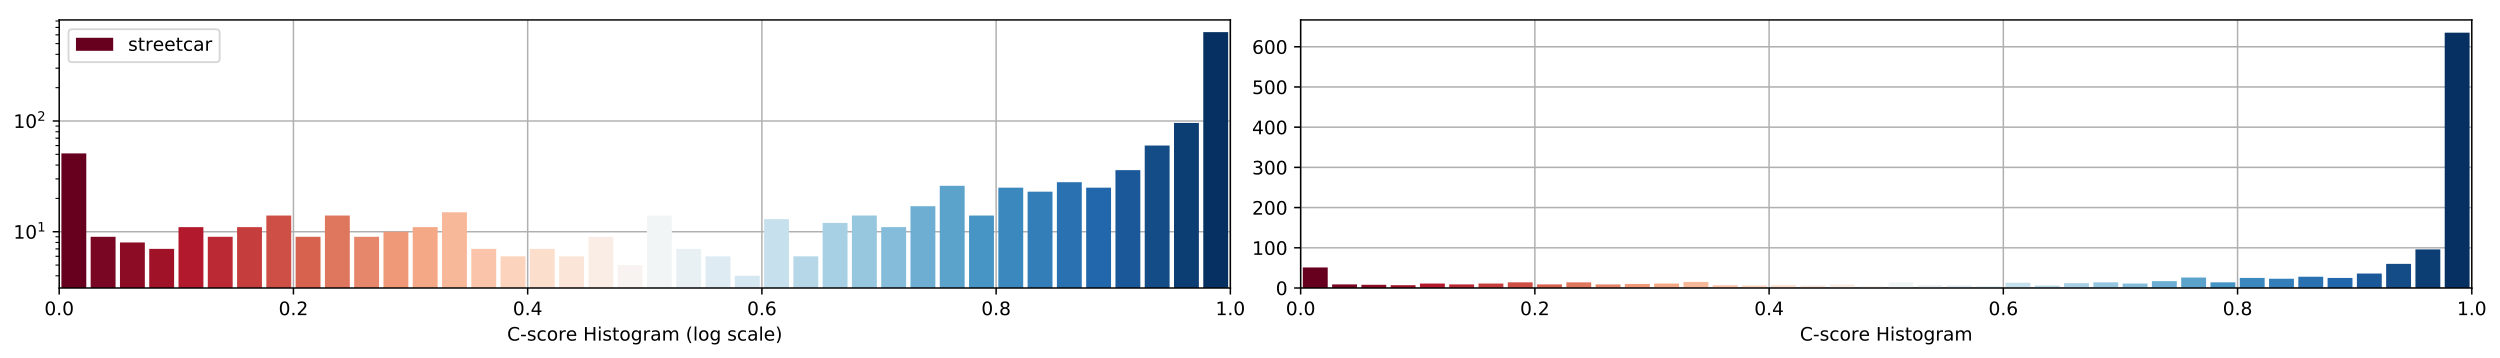 <?xml version="1.0" encoding="utf-8" standalone="no"?>
<!DOCTYPE svg PUBLIC "-//W3C//DTD SVG 1.1//EN"
  "http://www.w3.org/Graphics/SVG/1.1/DTD/svg11.dtd">
<!-- Created with matplotlib (https://matplotlib.org/) -->
<svg height="192.256pt" version="1.1" viewBox="0 0 1342.952 192.256" width="1342.952pt" xmlns="http://www.w3.org/2000/svg" xmlns:xlink="http://www.w3.org/1999/xlink">
 <defs>
  <style type="text/css">
*{stroke-linecap:butt;stroke-linejoin:round;}
  </style>
 </defs>
 <g id="figure_1">
  <g id="patch_1">
   <path d="M 0 192.256 
L 1342.952 192.256 
L 1342.952 0 
L 0 0 
z
" style="fill:#ffffff;"/>
  </g>
  <g id="axes_1">
   <g id="patch_2">
    <path d="M 31.8 154.7 
L 660.926 154.7 
L 660.926 10.7 
L 31.8 10.7 
z
" style="fill:#ffffff;"/>
   </g>
   <g id="matplotlib.axis_1">
    <g id="xtick_1">
     <g id="line2d_1">
      <path clip-path="url(#p0072a77919)" d="M 31.8 154.7 
L 31.8 10.7 
" style="fill:none;stroke:#b0b0b0;stroke-linecap:square;stroke-width:0.8;"/>
     </g>
     <g id="line2d_2">
      <defs>
       <path d="M 0 0 
L 0 3.5 
" id="m83eac7c5ca" style="stroke:#000000;stroke-width:0.8;"/>
      </defs>
      <g>
       <use style="stroke:#000000;stroke-width:0.8;" x="31.8" xlink:href="#m83eac7c5ca" y="154.7"/>
      </g>
     </g>
     <g id="text_1">
      <!-- 0.0 -->
      <defs>
       <path d="M 31.781 66.406 
Q 24.172 66.406 20.328 58.906 
Q 16.5 51.422 16.5 36.375 
Q 16.5 21.391 20.328 13.891 
Q 24.172 6.391 31.781 6.391 
Q 39.453 6.391 43.281 13.891 
Q 47.125 21.391 47.125 36.375 
Q 47.125 51.422 43.281 58.906 
Q 39.453 66.406 31.781 66.406 
z
M 31.781 74.219 
Q 44.047 74.219 50.516 64.516 
Q 56.984 54.828 56.984 36.375 
Q 56.984 17.969 50.516 8.266 
Q 44.047 -1.422 31.781 -1.422 
Q 19.531 -1.422 13.062 8.266 
Q 6.594 17.969 6.594 36.375 
Q 6.594 54.828 13.062 64.516 
Q 19.531 74.219 31.781 74.219 
z
" id="DejaVuSans-48"/>
       <path d="M 10.688 12.406 
L 21 12.406 
L 21 0 
L 10.688 0 
z
" id="DejaVuSans-46"/>
      </defs>
      <g transform="translate(23.848 169.298)scale(0.1 -0.1)">
       <use xlink:href="#DejaVuSans-48"/>
       <use x="63.623" xlink:href="#DejaVuSans-46"/>
       <use x="95.41" xlink:href="#DejaVuSans-48"/>
      </g>
     </g>
    </g>
    <g id="xtick_2">
     <g id="line2d_3">
      <path clip-path="url(#p0072a77919)" d="M 157.625 154.7 
L 157.625 10.7 
" style="fill:none;stroke:#b0b0b0;stroke-linecap:square;stroke-width:0.8;"/>
     </g>
     <g id="line2d_4">
      <g>
       <use style="stroke:#000000;stroke-width:0.8;" x="157.625" xlink:href="#m83eac7c5ca" y="154.7"/>
      </g>
     </g>
     <g id="text_2">
      <!-- 0.2 -->
      <defs>
       <path d="M 19.188 8.297 
L 53.609 8.297 
L 53.609 0 
L 7.328 0 
L 7.328 8.297 
Q 12.938 14.109 22.625 23.891 
Q 32.328 33.688 34.812 36.531 
Q 39.547 41.844 41.422 45.531 
Q 43.312 49.219 43.312 52.781 
Q 43.312 58.594 39.234 62.25 
Q 35.156 65.922 28.609 65.922 
Q 23.969 65.922 18.812 64.312 
Q 13.672 62.703 7.812 59.422 
L 7.812 69.391 
Q 13.766 71.781 18.938 73 
Q 24.125 74.219 28.422 74.219 
Q 39.75 74.219 46.484 68.547 
Q 53.219 62.891 53.219 53.422 
Q 53.219 48.922 51.531 44.891 
Q 49.859 40.875 45.406 35.406 
Q 44.188 33.984 37.641 27.219 
Q 31.109 20.453 19.188 8.297 
z
" id="DejaVuSans-50"/>
      </defs>
      <g transform="translate(149.674 169.298)scale(0.1 -0.1)">
       <use xlink:href="#DejaVuSans-48"/>
       <use x="63.623" xlink:href="#DejaVuSans-46"/>
       <use x="95.41" xlink:href="#DejaVuSans-50"/>
      </g>
     </g>
    </g>
    <g id="xtick_3">
     <g id="line2d_5">
      <path clip-path="url(#p0072a77919)" d="M 283.45 154.7 
L 283.45 10.7 
" style="fill:none;stroke:#b0b0b0;stroke-linecap:square;stroke-width:0.8;"/>
     </g>
     <g id="line2d_6">
      <g>
       <use style="stroke:#000000;stroke-width:0.8;" x="283.45" xlink:href="#m83eac7c5ca" y="154.7"/>
      </g>
     </g>
     <g id="text_3">
      <!-- 0.4 -->
      <defs>
       <path d="M 37.797 64.312 
L 12.891 25.391 
L 37.797 25.391 
z
M 35.203 72.906 
L 47.609 72.906 
L 47.609 25.391 
L 58.016 25.391 
L 58.016 17.188 
L 47.609 17.188 
L 47.609 0 
L 37.797 0 
L 37.797 17.188 
L 4.891 17.188 
L 4.891 26.703 
z
" id="DejaVuSans-52"/>
      </defs>
      <g transform="translate(275.499 169.298)scale(0.1 -0.1)">
       <use xlink:href="#DejaVuSans-48"/>
       <use x="63.623" xlink:href="#DejaVuSans-46"/>
       <use x="95.41" xlink:href="#DejaVuSans-52"/>
      </g>
     </g>
    </g>
    <g id="xtick_4">
     <g id="line2d_7">
      <path clip-path="url(#p0072a77919)" d="M 409.276 154.7 
L 409.276 10.7 
" style="fill:none;stroke:#b0b0b0;stroke-linecap:square;stroke-width:0.8;"/>
     </g>
     <g id="line2d_8">
      <g>
       <use style="stroke:#000000;stroke-width:0.8;" x="409.276" xlink:href="#m83eac7c5ca" y="154.7"/>
      </g>
     </g>
     <g id="text_4">
      <!-- 0.6 -->
      <defs>
       <path d="M 33.016 40.375 
Q 26.375 40.375 22.484 35.828 
Q 18.609 31.297 18.609 23.391 
Q 18.609 15.531 22.484 10.953 
Q 26.375 6.391 33.016 6.391 
Q 39.656 6.391 43.531 10.953 
Q 47.406 15.531 47.406 23.391 
Q 47.406 31.297 43.531 35.828 
Q 39.656 40.375 33.016 40.375 
z
M 52.594 71.297 
L 52.594 62.312 
Q 48.875 64.062 45.094 64.984 
Q 41.312 65.922 37.594 65.922 
Q 27.828 65.922 22.672 59.328 
Q 17.531 52.734 16.797 39.406 
Q 19.672 43.656 24.016 45.922 
Q 28.375 48.188 33.594 48.188 
Q 44.578 48.188 50.953 41.516 
Q 57.328 34.859 57.328 23.391 
Q 57.328 12.156 50.688 5.359 
Q 44.047 -1.422 33.016 -1.422 
Q 20.359 -1.422 13.672 8.266 
Q 6.984 17.969 6.984 36.375 
Q 6.984 53.656 15.188 63.938 
Q 23.391 74.219 37.203 74.219 
Q 40.922 74.219 44.703 73.484 
Q 48.484 72.75 52.594 71.297 
z
" id="DejaVuSans-54"/>
      </defs>
      <g transform="translate(401.324 169.298)scale(0.1 -0.1)">
       <use xlink:href="#DejaVuSans-48"/>
       <use x="63.623" xlink:href="#DejaVuSans-46"/>
       <use x="95.41" xlink:href="#DejaVuSans-54"/>
      </g>
     </g>
    </g>
    <g id="xtick_5">
     <g id="line2d_9">
      <path clip-path="url(#p0072a77919)" d="M 535.101 154.7 
L 535.101 10.7 
" style="fill:none;stroke:#b0b0b0;stroke-linecap:square;stroke-width:0.8;"/>
     </g>
     <g id="line2d_10">
      <g>
       <use style="stroke:#000000;stroke-width:0.8;" x="535.101" xlink:href="#m83eac7c5ca" y="154.7"/>
      </g>
     </g>
     <g id="text_5">
      <!-- 0.8 -->
      <defs>
       <path d="M 31.781 34.625 
Q 24.75 34.625 20.719 30.859 
Q 16.703 27.094 16.703 20.516 
Q 16.703 13.922 20.719 10.156 
Q 24.75 6.391 31.781 6.391 
Q 38.812 6.391 42.859 10.172 
Q 46.922 13.969 46.922 20.516 
Q 46.922 27.094 42.891 30.859 
Q 38.875 34.625 31.781 34.625 
z
M 21.922 38.812 
Q 15.578 40.375 12.031 44.719 
Q 8.5 49.078 8.5 55.328 
Q 8.5 64.062 14.719 69.141 
Q 20.953 74.219 31.781 74.219 
Q 42.672 74.219 48.875 69.141 
Q 55.078 64.062 55.078 55.328 
Q 55.078 49.078 51.531 44.719 
Q 48 40.375 41.703 38.812 
Q 48.828 37.156 52.797 32.312 
Q 56.781 27.484 56.781 20.516 
Q 56.781 9.906 50.312 4.234 
Q 43.844 -1.422 31.781 -1.422 
Q 19.734 -1.422 13.25 4.234 
Q 6.781 9.906 6.781 20.516 
Q 6.781 27.484 10.781 32.312 
Q 14.797 37.156 21.922 38.812 
z
M 18.312 54.391 
Q 18.312 48.734 21.844 45.562 
Q 25.391 42.391 31.781 42.391 
Q 38.141 42.391 41.719 45.562 
Q 45.312 48.734 45.312 54.391 
Q 45.312 60.062 41.719 63.234 
Q 38.141 66.406 31.781 66.406 
Q 25.391 66.406 21.844 63.234 
Q 18.312 60.062 18.312 54.391 
z
" id="DejaVuSans-56"/>
      </defs>
      <g transform="translate(527.149 169.298)scale(0.1 -0.1)">
       <use xlink:href="#DejaVuSans-48"/>
       <use x="63.623" xlink:href="#DejaVuSans-46"/>
       <use x="95.41" xlink:href="#DejaVuSans-56"/>
      </g>
     </g>
    </g>
    <g id="xtick_6">
     <g id="line2d_11">
      <path clip-path="url(#p0072a77919)" d="M 660.926 154.7 
L 660.926 10.7 
" style="fill:none;stroke:#b0b0b0;stroke-linecap:square;stroke-width:0.8;"/>
     </g>
     <g id="line2d_12">
      <g>
       <use style="stroke:#000000;stroke-width:0.8;" x="660.926" xlink:href="#m83eac7c5ca" y="154.7"/>
      </g>
     </g>
     <g id="text_6">
      <!-- 1.0 -->
      <defs>
       <path d="M 12.406 8.297 
L 28.516 8.297 
L 28.516 63.922 
L 10.984 60.406 
L 10.984 69.391 
L 28.422 72.906 
L 38.281 72.906 
L 38.281 8.297 
L 54.391 8.297 
L 54.391 0 
L 12.406 0 
z
" id="DejaVuSans-49"/>
      </defs>
      <g transform="translate(652.975 169.298)scale(0.1 -0.1)">
       <use xlink:href="#DejaVuSans-49"/>
       <use x="63.623" xlink:href="#DejaVuSans-46"/>
       <use x="95.41" xlink:href="#DejaVuSans-48"/>
      </g>
     </g>
    </g>
    <g id="text_7">
     <!-- C-score Histogram (log scale) -->
     <defs>
      <path d="M 64.406 67.281 
L 64.406 56.891 
Q 59.422 61.531 53.781 63.812 
Q 48.141 66.109 41.797 66.109 
Q 29.297 66.109 22.656 58.469 
Q 16.016 50.828 16.016 36.375 
Q 16.016 21.969 22.656 14.328 
Q 29.297 6.688 41.797 6.688 
Q 48.141 6.688 53.781 8.984 
Q 59.422 11.281 64.406 15.922 
L 64.406 5.609 
Q 59.234 2.094 53.438 0.328 
Q 47.656 -1.422 41.219 -1.422 
Q 24.656 -1.422 15.125 8.703 
Q 5.609 18.844 5.609 36.375 
Q 5.609 53.953 15.125 64.078 
Q 24.656 74.219 41.219 74.219 
Q 47.75 74.219 53.531 72.484 
Q 59.328 70.75 64.406 67.281 
z
" id="DejaVuSans-67"/>
      <path d="M 4.891 31.391 
L 31.203 31.391 
L 31.203 23.391 
L 4.891 23.391 
z
" id="DejaVuSans-45"/>
      <path d="M 44.281 53.078 
L 44.281 44.578 
Q 40.484 46.531 36.375 47.5 
Q 32.281 48.484 27.875 48.484 
Q 21.188 48.484 17.844 46.438 
Q 14.5 44.391 14.5 40.281 
Q 14.5 37.156 16.891 35.375 
Q 19.281 33.594 26.516 31.984 
L 29.594 31.297 
Q 39.156 29.25 43.188 25.516 
Q 47.219 21.781 47.219 15.094 
Q 47.219 7.469 41.188 3.016 
Q 35.156 -1.422 24.609 -1.422 
Q 20.219 -1.422 15.453 -0.562 
Q 10.688 0.297 5.422 2 
L 5.422 11.281 
Q 10.406 8.688 15.234 7.391 
Q 20.062 6.109 24.812 6.109 
Q 31.156 6.109 34.562 8.281 
Q 37.984 10.453 37.984 14.406 
Q 37.984 18.062 35.516 20.016 
Q 33.062 21.969 24.703 23.781 
L 21.578 24.516 
Q 13.234 26.266 9.516 29.906 
Q 5.812 33.547 5.812 39.891 
Q 5.812 47.609 11.281 51.797 
Q 16.75 56 26.812 56 
Q 31.781 56 36.172 55.266 
Q 40.578 54.547 44.281 53.078 
z
" id="DejaVuSans-115"/>
      <path d="M 48.781 52.594 
L 48.781 44.188 
Q 44.969 46.297 41.141 47.344 
Q 37.312 48.391 33.406 48.391 
Q 24.656 48.391 19.812 42.844 
Q 14.984 37.312 14.984 27.297 
Q 14.984 17.281 19.812 11.734 
Q 24.656 6.203 33.406 6.203 
Q 37.312 6.203 41.141 7.25 
Q 44.969 8.297 48.781 10.406 
L 48.781 2.094 
Q 45.016 0.344 40.984 -0.531 
Q 36.969 -1.422 32.422 -1.422 
Q 20.062 -1.422 12.781 6.344 
Q 5.516 14.109 5.516 27.297 
Q 5.516 40.672 12.859 48.328 
Q 20.219 56 33.016 56 
Q 37.156 56 41.109 55.141 
Q 45.062 54.297 48.781 52.594 
z
" id="DejaVuSans-99"/>
      <path d="M 30.609 48.391 
Q 23.391 48.391 19.188 42.75 
Q 14.984 37.109 14.984 27.297 
Q 14.984 17.484 19.156 11.844 
Q 23.344 6.203 30.609 6.203 
Q 37.797 6.203 41.984 11.859 
Q 46.188 17.531 46.188 27.297 
Q 46.188 37.016 41.984 42.703 
Q 37.797 48.391 30.609 48.391 
z
M 30.609 56 
Q 42.328 56 49.016 48.375 
Q 55.719 40.766 55.719 27.297 
Q 55.719 13.875 49.016 6.219 
Q 42.328 -1.422 30.609 -1.422 
Q 18.844 -1.422 12.172 6.219 
Q 5.516 13.875 5.516 27.297 
Q 5.516 40.766 12.172 48.375 
Q 18.844 56 30.609 56 
z
" id="DejaVuSans-111"/>
      <path d="M 41.109 46.297 
Q 39.594 47.172 37.812 47.578 
Q 36.031 48 33.891 48 
Q 26.266 48 22.188 43.047 
Q 18.109 38.094 18.109 28.812 
L 18.109 0 
L 9.078 0 
L 9.078 54.688 
L 18.109 54.688 
L 18.109 46.188 
Q 20.953 51.172 25.484 53.578 
Q 30.031 56 36.531 56 
Q 37.453 56 38.578 55.875 
Q 39.703 55.766 41.062 55.516 
z
" id="DejaVuSans-114"/>
      <path d="M 56.203 29.594 
L 56.203 25.203 
L 14.891 25.203 
Q 15.484 15.922 20.484 11.062 
Q 25.484 6.203 34.422 6.203 
Q 39.594 6.203 44.453 7.469 
Q 49.312 8.734 54.109 11.281 
L 54.109 2.781 
Q 49.266 0.734 44.188 -0.344 
Q 39.109 -1.422 33.891 -1.422 
Q 20.797 -1.422 13.156 6.188 
Q 5.516 13.812 5.516 26.812 
Q 5.516 40.234 12.766 48.109 
Q 20.016 56 32.328 56 
Q 43.359 56 49.781 48.891 
Q 56.203 41.797 56.203 29.594 
z
M 47.219 32.234 
Q 47.125 39.594 43.094 43.984 
Q 39.062 48.391 32.422 48.391 
Q 24.906 48.391 20.391 44.141 
Q 15.875 39.891 15.188 32.172 
z
" id="DejaVuSans-101"/>
      <path id="DejaVuSans-32"/>
      <path d="M 9.812 72.906 
L 19.672 72.906 
L 19.672 43.016 
L 55.516 43.016 
L 55.516 72.906 
L 65.375 72.906 
L 65.375 0 
L 55.516 0 
L 55.516 34.719 
L 19.672 34.719 
L 19.672 0 
L 9.812 0 
z
" id="DejaVuSans-72"/>
      <path d="M 9.422 54.688 
L 18.406 54.688 
L 18.406 0 
L 9.422 0 
z
M 9.422 75.984 
L 18.406 75.984 
L 18.406 64.594 
L 9.422 64.594 
z
" id="DejaVuSans-105"/>
      <path d="M 18.312 70.219 
L 18.312 54.688 
L 36.812 54.688 
L 36.812 47.703 
L 18.312 47.703 
L 18.312 18.016 
Q 18.312 11.328 20.141 9.422 
Q 21.969 7.516 27.594 7.516 
L 36.812 7.516 
L 36.812 0 
L 27.594 0 
Q 17.188 0 13.234 3.875 
Q 9.281 7.766 9.281 18.016 
L 9.281 47.703 
L 2.688 47.703 
L 2.688 54.688 
L 9.281 54.688 
L 9.281 70.219 
z
" id="DejaVuSans-116"/>
      <path d="M 45.406 27.984 
Q 45.406 37.75 41.375 43.109 
Q 37.359 48.484 30.078 48.484 
Q 22.859 48.484 18.828 43.109 
Q 14.797 37.75 14.797 27.984 
Q 14.797 18.266 18.828 12.891 
Q 22.859 7.516 30.078 7.516 
Q 37.359 7.516 41.375 12.891 
Q 45.406 18.266 45.406 27.984 
z
M 54.391 6.781 
Q 54.391 -7.172 48.188 -13.984 
Q 42 -20.797 29.203 -20.797 
Q 24.469 -20.797 20.266 -20.094 
Q 16.062 -19.391 12.109 -17.922 
L 12.109 -9.188 
Q 16.062 -11.328 19.922 -12.344 
Q 23.781 -13.375 27.781 -13.375 
Q 36.625 -13.375 41.016 -8.766 
Q 45.406 -4.156 45.406 5.172 
L 45.406 9.625 
Q 42.625 4.781 38.281 2.391 
Q 33.938 0 27.875 0 
Q 17.828 0 11.672 7.656 
Q 5.516 15.328 5.516 27.984 
Q 5.516 40.672 11.672 48.328 
Q 17.828 56 27.875 56 
Q 33.938 56 38.281 53.609 
Q 42.625 51.219 45.406 46.391 
L 45.406 54.688 
L 54.391 54.688 
z
" id="DejaVuSans-103"/>
      <path d="M 34.281 27.484 
Q 23.391 27.484 19.188 25 
Q 14.984 22.516 14.984 16.5 
Q 14.984 11.719 18.141 8.906 
Q 21.297 6.109 26.703 6.109 
Q 34.188 6.109 38.703 11.406 
Q 43.219 16.703 43.219 25.484 
L 43.219 27.484 
z
M 52.203 31.203 
L 52.203 0 
L 43.219 0 
L 43.219 8.297 
Q 40.141 3.328 35.547 0.953 
Q 30.953 -1.422 24.312 -1.422 
Q 15.922 -1.422 10.953 3.297 
Q 6 8.016 6 15.922 
Q 6 25.141 12.172 29.828 
Q 18.359 34.516 30.609 34.516 
L 43.219 34.516 
L 43.219 35.406 
Q 43.219 41.609 39.141 45 
Q 35.062 48.391 27.688 48.391 
Q 23 48.391 18.547 47.266 
Q 14.109 46.141 10.016 43.891 
L 10.016 52.203 
Q 14.938 54.109 19.578 55.047 
Q 24.219 56 28.609 56 
Q 40.484 56 46.344 49.844 
Q 52.203 43.703 52.203 31.203 
z
" id="DejaVuSans-97"/>
      <path d="M 52 44.188 
Q 55.375 50.25 60.062 53.125 
Q 64.75 56 71.094 56 
Q 79.641 56 84.281 50.016 
Q 88.922 44.047 88.922 33.016 
L 88.922 0 
L 79.891 0 
L 79.891 32.719 
Q 79.891 40.578 77.094 44.375 
Q 74.312 48.188 68.609 48.188 
Q 61.625 48.188 57.562 43.547 
Q 53.516 38.922 53.516 30.906 
L 53.516 0 
L 44.484 0 
L 44.484 32.719 
Q 44.484 40.625 41.703 44.406 
Q 38.922 48.188 33.109 48.188 
Q 26.219 48.188 22.156 43.531 
Q 18.109 38.875 18.109 30.906 
L 18.109 0 
L 9.078 0 
L 9.078 54.688 
L 18.109 54.688 
L 18.109 46.188 
Q 21.188 51.219 25.484 53.609 
Q 29.781 56 35.688 56 
Q 41.656 56 45.828 52.969 
Q 50 49.953 52 44.188 
z
" id="DejaVuSans-109"/>
      <path d="M 31 75.875 
Q 24.469 64.656 21.281 53.656 
Q 18.109 42.672 18.109 31.391 
Q 18.109 20.125 21.312 9.062 
Q 24.516 -2 31 -13.188 
L 23.188 -13.188 
Q 15.875 -1.703 12.234 9.375 
Q 8.594 20.453 8.594 31.391 
Q 8.594 42.281 12.203 53.312 
Q 15.828 64.359 23.188 75.875 
z
" id="DejaVuSans-40"/>
      <path d="M 9.422 75.984 
L 18.406 75.984 
L 18.406 0 
L 9.422 0 
z
" id="DejaVuSans-108"/>
      <path d="M 8.016 75.875 
L 15.828 75.875 
Q 23.141 64.359 26.781 53.312 
Q 30.422 42.281 30.422 31.391 
Q 30.422 20.453 26.781 9.375 
Q 23.141 -1.703 15.828 -13.188 
L 8.016 -13.188 
Q 14.5 -2 17.703 9.062 
Q 20.906 20.125 20.906 31.391 
Q 20.906 42.672 17.703 53.656 
Q 14.5 64.656 8.016 75.875 
z
" id="DejaVuSans-41"/>
     </defs>
     <g transform="translate(272.412 182.977)scale(0.1 -0.1)">
      <use xlink:href="#DejaVuSans-67"/>
      <use x="69.824" xlink:href="#DejaVuSans-45"/>
      <use x="105.908" xlink:href="#DejaVuSans-115"/>
      <use x="158.008" xlink:href="#DejaVuSans-99"/>
      <use x="212.988" xlink:href="#DejaVuSans-111"/>
      <use x="274.17" xlink:href="#DejaVuSans-114"/>
      <use x="315.252" xlink:href="#DejaVuSans-101"/>
      <use x="376.775" xlink:href="#DejaVuSans-32"/>
      <use x="408.562" xlink:href="#DejaVuSans-72"/>
      <use x="483.758" xlink:href="#DejaVuSans-105"/>
      <use x="511.541" xlink:href="#DejaVuSans-115"/>
      <use x="563.641" xlink:href="#DejaVuSans-116"/>
      <use x="602.85" xlink:href="#DejaVuSans-111"/>
      <use x="664.031" xlink:href="#DejaVuSans-103"/>
      <use x="727.508" xlink:href="#DejaVuSans-114"/>
      <use x="768.621" xlink:href="#DejaVuSans-97"/>
      <use x="829.9" xlink:href="#DejaVuSans-109"/>
      <use x="927.312" xlink:href="#DejaVuSans-32"/>
      <use x="959.1" xlink:href="#DejaVuSans-40"/>
      <use x="998.113" xlink:href="#DejaVuSans-108"/>
      <use x="1025.896" xlink:href="#DejaVuSans-111"/>
      <use x="1087.078" xlink:href="#DejaVuSans-103"/>
      <use x="1150.555" xlink:href="#DejaVuSans-32"/>
      <use x="1182.342" xlink:href="#DejaVuSans-115"/>
      <use x="1234.441" xlink:href="#DejaVuSans-99"/>
      <use x="1289.422" xlink:href="#DejaVuSans-97"/>
      <use x="1350.701" xlink:href="#DejaVuSans-108"/>
      <use x="1378.484" xlink:href="#DejaVuSans-101"/>
      <use x="1440.008" xlink:href="#DejaVuSans-41"/>
     </g>
    </g>
   </g>
   <g id="matplotlib.axis_2">
    <g id="ytick_1">
     <g id="line2d_13">
      <path clip-path="url(#p0072a77919)" d="M 31.8 124.483 
L 660.926 124.483 
" style="fill:none;stroke:#b0b0b0;stroke-linecap:square;stroke-width:0.8;"/>
     </g>
     <g id="line2d_14">
      <defs>
       <path d="M 0 0 
L -3.5 0 
" id="m6a5938a8d8" style="stroke:#000000;stroke-width:0.8;"/>
      </defs>
      <g>
       <use style="stroke:#000000;stroke-width:0.8;" x="31.8" xlink:href="#m6a5938a8d8" y="124.483"/>
      </g>
     </g>
     <g id="text_8">
      <!-- $\mathdefault{10^{1}}$ -->
      <g transform="translate(7.2 128.282)scale(0.1 -0.1)">
       <use transform="translate(0 0.684)" xlink:href="#DejaVuSans-49"/>
       <use transform="translate(63.623 0.684)" xlink:href="#DejaVuSans-48"/>
       <use transform="translate(128.203 38.966)scale(0.7)" xlink:href="#DejaVuSans-49"/>
      </g>
     </g>
    </g>
    <g id="ytick_2">
     <g id="line2d_15">
      <path clip-path="url(#p0072a77919)" d="M 31.8 64.998 
L 660.926 64.998 
" style="fill:none;stroke:#b0b0b0;stroke-linecap:square;stroke-width:0.8;"/>
     </g>
     <g id="line2d_16">
      <g>
       <use style="stroke:#000000;stroke-width:0.8;" x="31.8" xlink:href="#m6a5938a8d8" y="64.998"/>
      </g>
     </g>
     <g id="text_9">
      <!-- $\mathdefault{10^{2}}$ -->
      <g transform="translate(7.2 68.798)scale(0.1 -0.1)">
       <use transform="translate(0 0.766)" xlink:href="#DejaVuSans-49"/>
       <use transform="translate(63.623 0.766)" xlink:href="#DejaVuSans-48"/>
       <use transform="translate(128.203 39.047)scale(0.7)" xlink:href="#DejaVuSans-50"/>
      </g>
     </g>
    </g>
    <g id="ytick_3">
     <g id="line2d_17">
      <defs>
       <path d="M 0 0 
L -2 0 
" id="m0080bba48f" style="stroke:#000000;stroke-width:0.6;"/>
      </defs>
      <g>
       <use style="stroke:#000000;stroke-width:0.6;" x="31.8" xlink:href="#m0080bba48f" y="148.155"/>
      </g>
     </g>
    </g>
    <g id="ytick_4">
     <g id="line2d_18">
      <g>
       <use style="stroke:#000000;stroke-width:0.6;" x="31.8" xlink:href="#m0080bba48f" y="142.39"/>
      </g>
     </g>
    </g>
    <g id="ytick_5">
     <g id="line2d_19">
      <g>
       <use style="stroke:#000000;stroke-width:0.6;" x="31.8" xlink:href="#m0080bba48f" y="137.68"/>
      </g>
     </g>
    </g>
    <g id="ytick_6">
     <g id="line2d_20">
      <g>
       <use style="stroke:#000000;stroke-width:0.6;" x="31.8" xlink:href="#m0080bba48f" y="133.697"/>
      </g>
     </g>
    </g>
    <g id="ytick_7">
     <g id="line2d_21">
      <g>
       <use style="stroke:#000000;stroke-width:0.6;" x="31.8" xlink:href="#m0080bba48f" y="130.248"/>
      </g>
     </g>
    </g>
    <g id="ytick_8">
     <g id="line2d_22">
      <g>
       <use style="stroke:#000000;stroke-width:0.6;" x="31.8" xlink:href="#m0080bba48f" y="127.205"/>
      </g>
     </g>
    </g>
    <g id="ytick_9">
     <g id="line2d_23">
      <g>
       <use style="stroke:#000000;stroke-width:0.6;" x="31.8" xlink:href="#m0080bba48f" y="106.576"/>
      </g>
     </g>
    </g>
    <g id="ytick_10">
     <g id="line2d_24">
      <g>
       <use style="stroke:#000000;stroke-width:0.6;" x="31.8" xlink:href="#m0080bba48f" y="96.102"/>
      </g>
     </g>
    </g>
    <g id="ytick_11">
     <g id="line2d_25">
      <g>
       <use style="stroke:#000000;stroke-width:0.6;" x="31.8" xlink:href="#m0080bba48f" y="88.67"/>
      </g>
     </g>
    </g>
    <g id="ytick_12">
     <g id="line2d_26">
      <g>
       <use style="stroke:#000000;stroke-width:0.6;" x="31.8" xlink:href="#m0080bba48f" y="82.905"/>
      </g>
     </g>
    </g>
    <g id="ytick_13">
     <g id="line2d_27">
      <g>
       <use style="stroke:#000000;stroke-width:0.6;" x="31.8" xlink:href="#m0080bba48f" y="78.195"/>
      </g>
     </g>
    </g>
    <g id="ytick_14">
     <g id="line2d_28">
      <g>
       <use style="stroke:#000000;stroke-width:0.6;" x="31.8" xlink:href="#m0080bba48f" y="74.213"/>
      </g>
     </g>
    </g>
    <g id="ytick_15">
     <g id="line2d_29">
      <g>
       <use style="stroke:#000000;stroke-width:0.6;" x="31.8" xlink:href="#m0080bba48f" y="70.763"/>
      </g>
     </g>
    </g>
    <g id="ytick_16">
     <g id="line2d_30">
      <g>
       <use style="stroke:#000000;stroke-width:0.6;" x="31.8" xlink:href="#m0080bba48f" y="67.72"/>
      </g>
     </g>
    </g>
    <g id="ytick_17">
     <g id="line2d_31">
      <g>
       <use style="stroke:#000000;stroke-width:0.6;" x="31.8" xlink:href="#m0080bba48f" y="47.092"/>
      </g>
     </g>
    </g>
    <g id="ytick_18">
     <g id="line2d_32">
      <g>
       <use style="stroke:#000000;stroke-width:0.6;" x="31.8" xlink:href="#m0080bba48f" y="36.617"/>
      </g>
     </g>
    </g>
    <g id="ytick_19">
     <g id="line2d_33">
      <g>
       <use style="stroke:#000000;stroke-width:0.6;" x="31.8" xlink:href="#m0080bba48f" y="29.185"/>
      </g>
     </g>
    </g>
    <g id="ytick_20">
     <g id="line2d_34">
      <g>
       <use style="stroke:#000000;stroke-width:0.6;" x="31.8" xlink:href="#m0080bba48f" y="23.42"/>
      </g>
     </g>
    </g>
    <g id="ytick_21">
     <g id="line2d_35">
      <g>
       <use style="stroke:#000000;stroke-width:0.6;" x="31.8" xlink:href="#m0080bba48f" y="18.71"/>
      </g>
     </g>
    </g>
    <g id="ytick_22">
     <g id="line2d_36">
      <g>
       <use style="stroke:#000000;stroke-width:0.6;" x="31.8" xlink:href="#m0080bba48f" y="14.728"/>
      </g>
     </g>
    </g>
    <g id="ytick_23">
     <g id="line2d_37">
      <g>
       <use style="stroke:#000000;stroke-width:0.6;" x="31.8" xlink:href="#m0080bba48f" y="11.278"/>
      </g>
     </g>
    </g>
   </g>
   <g id="patch_3">
    <path clip-path="url(#p0072a77919)" d="M 32.98 59668.802 
L 46.349 59668.802 
L 46.349 82.393 
L 32.98 82.393 
z
" style="fill:#67001f;"/>
   </g>
   <g id="patch_4">
    <path clip-path="url(#p0072a77919)" d="M 48.708 59668.802 
L 62.077 59668.802 
L 62.077 127.205 
L 48.708 127.205 
z
" style="fill:#790622;"/>
   </g>
   <g id="patch_5">
    <path clip-path="url(#p0072a77919)" d="M 64.436 59668.802 
L 77.805 59668.802 
L 77.805 130.248 
L 64.436 130.248 
z
" style="fill:#8d0c25;"/>
   </g>
   <g id="patch_6">
    <path clip-path="url(#p0072a77919)" d="M 80.164 59668.802 
L 93.533 59668.802 
L 93.533 133.697 
L 80.164 133.697 
z
" style="fill:#9f1228;"/>
   </g>
   <g id="patch_7">
    <path clip-path="url(#p0072a77919)" d="M 95.892 59668.802 
L 109.261 59668.802 
L 109.261 122.021 
L 95.892 122.021 
z
" style="fill:#b3192c;"/>
   </g>
   <g id="patch_8">
    <path clip-path="url(#p0072a77919)" d="M 111.62 59668.802 
L 124.989 59668.802 
L 124.989 127.205 
L 111.62 127.205 
z
" style="fill:#bb2a34;"/>
   </g>
   <g id="patch_9">
    <path clip-path="url(#p0072a77919)" d="M 127.349 59668.802 
L 140.717 59668.802 
L 140.717 122.021 
L 127.349 122.021 
z
" style="fill:#c53e3d;"/>
   </g>
   <g id="patch_10">
    <path clip-path="url(#p0072a77919)" d="M 143.077 59668.802 
L 156.446 59668.802 
L 156.446 115.791 
L 143.077 115.791 
z
" style="fill:#ce4f45;"/>
   </g>
   <g id="patch_11">
    <path clip-path="url(#p0072a77919)" d="M 158.805 59668.802 
L 172.174 59668.802 
L 172.174 127.205 
L 158.805 127.205 
z
" style="fill:#d7634f;"/>
   </g>
   <g id="patch_12">
    <path clip-path="url(#p0072a77919)" d="M 174.533 59668.802 
L 187.902 59668.802 
L 187.902 115.791 
L 174.533 115.791 
z
" style="fill:#df765e;"/>
   </g>
   <g id="patch_13">
    <path clip-path="url(#p0072a77919)" d="M 190.261 59668.802 
L 203.63 59668.802 
L 203.63 127.205 
L 190.261 127.205 
z
" style="fill:#e6866a;"/>
   </g>
   <g id="patch_14">
    <path clip-path="url(#p0072a77919)" d="M 205.989 59668.802 
L 219.358 59668.802 
L 219.358 124.483 
L 205.989 124.483 
z
" style="fill:#ef9979;"/>
   </g>
   <g id="patch_15">
    <path clip-path="url(#p0072a77919)" d="M 221.717 59668.802 
L 235.086 59668.802 
L 235.086 122.021 
L 221.717 122.021 
z
" style="fill:#f5a886;"/>
   </g>
   <g id="patch_16">
    <path clip-path="url(#p0072a77919)" d="M 237.446 59668.802 
L 250.815 59668.802 
L 250.815 114.008 
L 237.446 114.008 
z
" style="fill:#f7b799;"/>
   </g>
   <g id="patch_17">
    <path clip-path="url(#p0072a77919)" d="M 253.174 59668.802 
L 266.543 59668.802 
L 266.543 133.697 
L 253.174 133.697 
z
" style="fill:#f9c4a9;"/>
   </g>
   <g id="patch_18">
    <path clip-path="url(#p0072a77919)" d="M 268.902 59668.802 
L 282.271 59668.802 
L 282.271 137.68 
L 268.902 137.68 
z
" style="fill:#fcd3bc;"/>
   </g>
   <g id="patch_19">
    <path clip-path="url(#p0072a77919)" d="M 284.63 59668.802 
L 297.999 59668.802 
L 297.999 133.697 
L 284.63 133.697 
z
" style="fill:#fcdecd;"/>
   </g>
   <g id="patch_20">
    <path clip-path="url(#p0072a77919)" d="M 300.358 59668.802 
L 313.727 59668.802 
L 313.727 137.68 
L 300.358 137.68 
z
" style="fill:#fbe5d8;"/>
   </g>
   <g id="patch_21">
    <path clip-path="url(#p0072a77919)" d="M 316.086 59668.802 
L 329.455 59668.802 
L 329.455 127.205 
L 316.086 127.205 
z
" style="fill:#f9ede5;"/>
   </g>
   <g id="patch_22">
    <path clip-path="url(#p0072a77919)" d="M 331.815 59668.802 
L 345.183 59668.802 
L 345.183 142.39 
L 331.815 142.39 
z
" style="fill:#f8f3f0;"/>
   </g>
   <g id="patch_23">
    <path clip-path="url(#p0072a77919)" d="M 347.543 59668.802 
L 360.912 59668.802 
L 360.912 115.791 
L 347.543 115.791 
z
" style="fill:#f2f5f6;"/>
   </g>
   <g id="patch_24">
    <path clip-path="url(#p0072a77919)" d="M 363.271 59668.802 
L 376.64 59668.802 
L 376.64 133.697 
L 363.271 133.697 
z
" style="fill:#e9f0f4;"/>
   </g>
   <g id="patch_25">
    <path clip-path="url(#p0072a77919)" d="M 378.999 59668.802 
L 392.368 59668.802 
L 392.368 137.68 
L 378.999 137.68 
z
" style="fill:#deebf2;"/>
   </g>
   <g id="patch_26">
    <path clip-path="url(#p0072a77919)" d="M 394.727 59668.802 
L 408.096 59668.802 
L 408.096 148.155 
L 394.727 148.155 
z
" style="fill:#d5e7f1;"/>
   </g>
   <g id="patch_27">
    <path clip-path="url(#p0072a77919)" d="M 410.455 59668.802 
L 423.824 59668.802 
L 423.824 117.705 
L 410.455 117.705 
z
" style="fill:#c7e0ed;"/>
   </g>
   <g id="patch_28">
    <path clip-path="url(#p0072a77919)" d="M 426.183 59668.802 
L 439.552 59668.802 
L 439.552 137.68 
L 426.183 137.68 
z
" style="fill:#b6d7e8;"/>
   </g>
   <g id="patch_29">
    <path clip-path="url(#p0072a77919)" d="M 441.912 59668.802 
L 455.281 59668.802 
L 455.281 119.773 
L 441.912 119.773 
z
" style="fill:#a7d0e4;"/>
   </g>
   <g id="patch_30">
    <path clip-path="url(#p0072a77919)" d="M 457.64 59668.802 
L 471.009 59668.802 
L 471.009 115.791 
L 457.64 115.791 
z
" style="fill:#96c7df;"/>
   </g>
   <g id="patch_31">
    <path clip-path="url(#p0072a77919)" d="M 473.368 59668.802 
L 486.737 59668.802 
L 486.737 122.021 
L 473.368 122.021 
z
" style="fill:#84bcd9;"/>
   </g>
   <g id="patch_32">
    <path clip-path="url(#p0072a77919)" d="M 489.096 59668.802 
L 502.465 59668.802 
L 502.465 110.775 
L 489.096 110.775 
z
" style="fill:#6eaed2;"/>
   </g>
   <g id="patch_33">
    <path clip-path="url(#p0072a77919)" d="M 504.824 59668.802 
L 518.193 59668.802 
L 518.193 99.799 
L 504.824 99.799 
z
" style="fill:#5ca3cb;"/>
   </g>
   <g id="patch_34">
    <path clip-path="url(#p0072a77919)" d="M 520.552 59668.802 
L 533.921 59668.802 
L 533.921 115.791 
L 520.552 115.791 
z
" style="fill:#4695c4;"/>
   </g>
   <g id="patch_35">
    <path clip-path="url(#p0072a77919)" d="M 536.281 59668.802 
L 549.65 59668.802 
L 549.65 100.812 
L 536.281 100.812 
z
" style="fill:#3b88be;"/>
   </g>
   <g id="patch_36">
    <path clip-path="url(#p0072a77919)" d="M 552.009 59668.802 
L 565.378 59668.802 
L 565.378 102.966 
L 552.009 102.966 
z
" style="fill:#337eb8;"/>
   </g>
   <g id="patch_37">
    <path clip-path="url(#p0072a77919)" d="M 567.737 59668.802 
L 581.106 59668.802 
L 581.106 97.884 
L 567.737 97.884 
z
" style="fill:#2a71b2;"/>
   </g>
   <g id="patch_38">
    <path clip-path="url(#p0072a77919)" d="M 583.465 59668.802 
L 596.834 59668.802 
L 596.834 100.812 
L 583.465 100.812 
z
" style="fill:#2267ac;"/>
   </g>
   <g id="patch_39">
    <path clip-path="url(#p0072a77919)" d="M 599.193 59668.802 
L 612.562 59668.802 
L 612.562 91.392 
L 599.193 91.392 
z
" style="fill:#1a5899;"/>
   </g>
   <g id="patch_40">
    <path clip-path="url(#p0072a77919)" d="M 614.921 59668.802 
L 628.29 59668.802 
L 628.29 78.195 
L 614.921 78.195 
z
" style="fill:#134c87;"/>
   </g>
   <g id="patch_41">
    <path clip-path="url(#p0072a77919)" d="M 630.65 59668.802 
L 644.018 59668.802 
L 644.018 66.053 
L 630.65 66.053 
z
" style="fill:#0c3d73;"/>
   </g>
   <g id="patch_42">
    <path clip-path="url(#p0072a77919)" d="M 646.378 59668.802 
L 659.747 59668.802 
L 659.747 17.245 
L 646.378 17.245 
z
" style="fill:#053061;"/>
   </g>
   <g id="patch_43">
    <path d="M 31.8 154.7 
L 31.8 10.7 
" style="fill:none;stroke:#000000;stroke-linecap:square;stroke-linejoin:miter;stroke-width:0.8;"/>
   </g>
   <g id="patch_44">
    <path d="M 660.926 154.7 
L 660.926 10.7 
" style="fill:none;stroke:#000000;stroke-linecap:square;stroke-linejoin:miter;stroke-width:0.8;"/>
   </g>
   <g id="patch_45">
    <path d="M 31.8 154.7 
L 660.926 154.7 
" style="fill:none;stroke:#000000;stroke-linecap:square;stroke-linejoin:miter;stroke-width:0.8;"/>
   </g>
   <g id="patch_46">
    <path d="M 31.8 10.7 
L 660.926 10.7 
" style="fill:none;stroke:#000000;stroke-linecap:square;stroke-linejoin:miter;stroke-width:0.8;"/>
   </g>
   <g id="legend_1">
    <g id="patch_47">
     <path d="M 38.8 33.378 
L 116.002 33.378 
Q 118.002 33.378 118.002 31.378 
L 118.002 17.7 
Q 118.002 15.7 116.002 15.7 
L 38.8 15.7 
Q 36.8 15.7 36.8 17.7 
L 36.8 31.378 
Q 36.8 33.378 38.8 33.378 
z
" style="fill:#ffffff;opacity:0.8;stroke:#cccccc;stroke-linejoin:miter;"/>
    </g>
    <g id="patch_48">
     <path d="M 40.8 27.298 
L 60.8 27.298 
L 60.8 20.298 
L 40.8 20.298 
z
" style="fill:#67001f;"/>
    </g>
    <g id="text_10">
     <!-- streetcar -->
     <g transform="translate(68.8 27.298)scale(0.1 -0.1)">
      <use xlink:href="#DejaVuSans-115"/>
      <use x="52.1" xlink:href="#DejaVuSans-116"/>
      <use x="91.309" xlink:href="#DejaVuSans-114"/>
      <use x="132.391" xlink:href="#DejaVuSans-101"/>
      <use x="193.914" xlink:href="#DejaVuSans-101"/>
      <use x="255.438" xlink:href="#DejaVuSans-116"/>
      <use x="294.646" xlink:href="#DejaVuSans-99"/>
      <use x="349.627" xlink:href="#DejaVuSans-97"/>
      <use x="410.906" xlink:href="#DejaVuSans-114"/>
     </g>
    </g>
   </g>
  </g>
  <g id="axes_2">
   <g id="patch_49">
    <path d="M 698.674 154.7 
L 1327.8 154.7 
L 1327.8 10.7 
L 698.674 10.7 
z
" style="fill:#ffffff;"/>
   </g>
   <g id="matplotlib.axis_3">
    <g id="xtick_7">
     <g id="line2d_38">
      <path clip-path="url(#p1dfef99a24)" d="M 698.674 154.7 
L 698.674 10.7 
" style="fill:none;stroke:#b0b0b0;stroke-linecap:square;stroke-width:0.8;"/>
     </g>
     <g id="line2d_39">
      <g>
       <use style="stroke:#000000;stroke-width:0.8;" x="698.674" xlink:href="#m83eac7c5ca" y="154.7"/>
      </g>
     </g>
     <g id="text_11">
      <!-- 0.0 -->
      <g transform="translate(690.722 169.298)scale(0.1 -0.1)">
       <use xlink:href="#DejaVuSans-48"/>
       <use x="63.623" xlink:href="#DejaVuSans-46"/>
       <use x="95.41" xlink:href="#DejaVuSans-48"/>
      </g>
     </g>
    </g>
    <g id="xtick_8">
     <g id="line2d_40">
      <path clip-path="url(#p1dfef99a24)" d="M 824.499 154.7 
L 824.499 10.7 
" style="fill:none;stroke:#b0b0b0;stroke-linecap:square;stroke-width:0.8;"/>
     </g>
     <g id="line2d_41">
      <g>
       <use style="stroke:#000000;stroke-width:0.8;" x="824.499" xlink:href="#m83eac7c5ca" y="154.7"/>
      </g>
     </g>
     <g id="text_12">
      <!-- 0.2 -->
      <g transform="translate(816.547 169.298)scale(0.1 -0.1)">
       <use xlink:href="#DejaVuSans-48"/>
       <use x="63.623" xlink:href="#DejaVuSans-46"/>
       <use x="95.41" xlink:href="#DejaVuSans-50"/>
      </g>
     </g>
    </g>
    <g id="xtick_9">
     <g id="line2d_42">
      <path clip-path="url(#p1dfef99a24)" d="M 950.324 154.7 
L 950.324 10.7 
" style="fill:none;stroke:#b0b0b0;stroke-linecap:square;stroke-width:0.8;"/>
     </g>
     <g id="line2d_43">
      <g>
       <use style="stroke:#000000;stroke-width:0.8;" x="950.324" xlink:href="#m83eac7c5ca" y="154.7"/>
      </g>
     </g>
     <g id="text_13">
      <!-- 0.4 -->
      <g transform="translate(942.373 169.298)scale(0.1 -0.1)">
       <use xlink:href="#DejaVuSans-48"/>
       <use x="63.623" xlink:href="#DejaVuSans-46"/>
       <use x="95.41" xlink:href="#DejaVuSans-52"/>
      </g>
     </g>
    </g>
    <g id="xtick_10">
     <g id="line2d_44">
      <path clip-path="url(#p1dfef99a24)" d="M 1076.15 154.7 
L 1076.15 10.7 
" style="fill:none;stroke:#b0b0b0;stroke-linecap:square;stroke-width:0.8;"/>
     </g>
     <g id="line2d_45">
      <g>
       <use style="stroke:#000000;stroke-width:0.8;" x="1076.15" xlink:href="#m83eac7c5ca" y="154.7"/>
      </g>
     </g>
     <g id="text_14">
      <!-- 0.6 -->
      <g transform="translate(1068.198 169.298)scale(0.1 -0.1)">
       <use xlink:href="#DejaVuSans-48"/>
       <use x="63.623" xlink:href="#DejaVuSans-46"/>
       <use x="95.41" xlink:href="#DejaVuSans-54"/>
      </g>
     </g>
    </g>
    <g id="xtick_11">
     <g id="line2d_46">
      <path clip-path="url(#p1dfef99a24)" d="M 1201.975 154.7 
L 1201.975 10.7 
" style="fill:none;stroke:#b0b0b0;stroke-linecap:square;stroke-width:0.8;"/>
     </g>
     <g id="line2d_47">
      <g>
       <use style="stroke:#000000;stroke-width:0.8;" x="1201.975" xlink:href="#m83eac7c5ca" y="154.7"/>
      </g>
     </g>
     <g id="text_15">
      <!-- 0.8 -->
      <g transform="translate(1194.023 169.298)scale(0.1 -0.1)">
       <use xlink:href="#DejaVuSans-48"/>
       <use x="63.623" xlink:href="#DejaVuSans-46"/>
       <use x="95.41" xlink:href="#DejaVuSans-56"/>
      </g>
     </g>
    </g>
    <g id="xtick_12">
     <g id="line2d_48">
      <path clip-path="url(#p1dfef99a24)" d="M 1327.8 154.7 
L 1327.8 10.7 
" style="fill:none;stroke:#b0b0b0;stroke-linecap:square;stroke-width:0.8;"/>
     </g>
     <g id="line2d_49">
      <g>
       <use style="stroke:#000000;stroke-width:0.8;" x="1327.8" xlink:href="#m83eac7c5ca" y="154.7"/>
      </g>
     </g>
     <g id="text_16">
      <!-- 1.0 -->
      <g transform="translate(1319.848 169.298)scale(0.1 -0.1)">
       <use xlink:href="#DejaVuSans-49"/>
       <use x="63.623" xlink:href="#DejaVuSans-46"/>
       <use x="95.41" xlink:href="#DejaVuSans-48"/>
      </g>
     </g>
    </g>
    <g id="text_17">
     <!-- C-score Histogram -->
     <g transform="translate(966.871 182.977)scale(0.1 -0.1)">
      <use xlink:href="#DejaVuSans-67"/>
      <use x="69.824" xlink:href="#DejaVuSans-45"/>
      <use x="105.908" xlink:href="#DejaVuSans-115"/>
      <use x="158.008" xlink:href="#DejaVuSans-99"/>
      <use x="212.988" xlink:href="#DejaVuSans-111"/>
      <use x="274.17" xlink:href="#DejaVuSans-114"/>
      <use x="315.252" xlink:href="#DejaVuSans-101"/>
      <use x="376.775" xlink:href="#DejaVuSans-32"/>
      <use x="408.562" xlink:href="#DejaVuSans-72"/>
      <use x="483.758" xlink:href="#DejaVuSans-105"/>
      <use x="511.541" xlink:href="#DejaVuSans-115"/>
      <use x="563.641" xlink:href="#DejaVuSans-116"/>
      <use x="602.85" xlink:href="#DejaVuSans-111"/>
      <use x="664.031" xlink:href="#DejaVuSans-103"/>
      <use x="727.508" xlink:href="#DejaVuSans-114"/>
      <use x="768.621" xlink:href="#DejaVuSans-97"/>
      <use x="829.9" xlink:href="#DejaVuSans-109"/>
     </g>
    </g>
   </g>
   <g id="matplotlib.axis_4">
    <g id="ytick_24">
     <g id="line2d_50">
      <path clip-path="url(#p1dfef99a24)" d="M 698.674 154.7 
L 1327.8 154.7 
" style="fill:none;stroke:#b0b0b0;stroke-linecap:square;stroke-width:0.8;"/>
     </g>
     <g id="line2d_51">
      <g>
       <use style="stroke:#000000;stroke-width:0.8;" x="698.674" xlink:href="#m6a5938a8d8" y="154.7"/>
      </g>
     </g>
     <g id="text_18">
      <!-- 0 -->
      <g transform="translate(685.311 158.499)scale(0.1 -0.1)">
       <use xlink:href="#DejaVuSans-48"/>
      </g>
     </g>
    </g>
    <g id="ytick_25">
     <g id="line2d_52">
      <path clip-path="url(#p1dfef99a24)" d="M 698.674 133.103 
L 1327.8 133.103 
" style="fill:none;stroke:#b0b0b0;stroke-linecap:square;stroke-width:0.8;"/>
     </g>
     <g id="line2d_53">
      <g>
       <use style="stroke:#000000;stroke-width:0.8;" x="698.674" xlink:href="#m6a5938a8d8" y="133.103"/>
      </g>
     </g>
     <g id="text_19">
      <!-- 100 -->
      <g transform="translate(672.586 136.902)scale(0.1 -0.1)">
       <use xlink:href="#DejaVuSans-49"/>
       <use x="63.623" xlink:href="#DejaVuSans-48"/>
       <use x="127.246" xlink:href="#DejaVuSans-48"/>
      </g>
     </g>
    </g>
    <g id="ytick_26">
     <g id="line2d_54">
      <path clip-path="url(#p1dfef99a24)" d="M 698.674 111.505 
L 1327.8 111.505 
" style="fill:none;stroke:#b0b0b0;stroke-linecap:square;stroke-width:0.8;"/>
     </g>
     <g id="line2d_55">
      <g>
       <use style="stroke:#000000;stroke-width:0.8;" x="698.674" xlink:href="#m6a5938a8d8" y="111.505"/>
      </g>
     </g>
     <g id="text_20">
      <!-- 200 -->
      <g transform="translate(672.586 115.305)scale(0.1 -0.1)">
       <use xlink:href="#DejaVuSans-50"/>
       <use x="63.623" xlink:href="#DejaVuSans-48"/>
       <use x="127.246" xlink:href="#DejaVuSans-48"/>
      </g>
     </g>
    </g>
    <g id="ytick_27">
     <g id="line2d_56">
      <path clip-path="url(#p1dfef99a24)" d="M 698.674 89.908 
L 1327.8 89.908 
" style="fill:none;stroke:#b0b0b0;stroke-linecap:square;stroke-width:0.8;"/>
     </g>
     <g id="line2d_57">
      <g>
       <use style="stroke:#000000;stroke-width:0.8;" x="698.674" xlink:href="#m6a5938a8d8" y="89.908"/>
      </g>
     </g>
     <g id="text_21">
      <!-- 300 -->
      <defs>
       <path d="M 40.578 39.312 
Q 47.656 37.797 51.625 33 
Q 55.609 28.219 55.609 21.188 
Q 55.609 10.406 48.188 4.484 
Q 40.766 -1.422 27.094 -1.422 
Q 22.516 -1.422 17.656 -0.516 
Q 12.797 0.391 7.625 2.203 
L 7.625 11.719 
Q 11.719 9.328 16.594 8.109 
Q 21.484 6.891 26.812 6.891 
Q 36.078 6.891 40.938 10.547 
Q 45.797 14.203 45.797 21.188 
Q 45.797 27.641 41.281 31.266 
Q 36.766 34.906 28.719 34.906 
L 20.219 34.906 
L 20.219 43.016 
L 29.109 43.016 
Q 36.375 43.016 40.234 45.922 
Q 44.094 48.828 44.094 54.297 
Q 44.094 59.906 40.109 62.906 
Q 36.141 65.922 28.719 65.922 
Q 24.656 65.922 20.016 65.031 
Q 15.375 64.156 9.812 62.312 
L 9.812 71.094 
Q 15.438 72.656 20.344 73.438 
Q 25.25 74.219 29.594 74.219 
Q 40.828 74.219 47.359 69.109 
Q 53.906 64.016 53.906 55.328 
Q 53.906 49.266 50.438 45.094 
Q 46.969 40.922 40.578 39.312 
z
" id="DejaVuSans-51"/>
      </defs>
      <g transform="translate(672.586 93.707)scale(0.1 -0.1)">
       <use xlink:href="#DejaVuSans-51"/>
       <use x="63.623" xlink:href="#DejaVuSans-48"/>
       <use x="127.246" xlink:href="#DejaVuSans-48"/>
      </g>
     </g>
    </g>
    <g id="ytick_28">
     <g id="line2d_58">
      <path clip-path="url(#p1dfef99a24)" d="M 698.674 68.311 
L 1327.8 68.311 
" style="fill:none;stroke:#b0b0b0;stroke-linecap:square;stroke-width:0.8;"/>
     </g>
     <g id="line2d_59">
      <g>
       <use style="stroke:#000000;stroke-width:0.8;" x="698.674" xlink:href="#m6a5938a8d8" y="68.311"/>
      </g>
     </g>
     <g id="text_22">
      <!-- 400 -->
      <g transform="translate(672.586 72.11)scale(0.1 -0.1)">
       <use xlink:href="#DejaVuSans-52"/>
       <use x="63.623" xlink:href="#DejaVuSans-48"/>
       <use x="127.246" xlink:href="#DejaVuSans-48"/>
      </g>
     </g>
    </g>
    <g id="ytick_29">
     <g id="line2d_60">
      <path clip-path="url(#p1dfef99a24)" d="M 698.674 46.713 
L 1327.8 46.713 
" style="fill:none;stroke:#b0b0b0;stroke-linecap:square;stroke-width:0.8;"/>
     </g>
     <g id="line2d_61">
      <g>
       <use style="stroke:#000000;stroke-width:0.8;" x="698.674" xlink:href="#m6a5938a8d8" y="46.713"/>
      </g>
     </g>
     <g id="text_23">
      <!-- 500 -->
      <defs>
       <path d="M 10.797 72.906 
L 49.516 72.906 
L 49.516 64.594 
L 19.828 64.594 
L 19.828 46.734 
Q 21.969 47.469 24.109 47.828 
Q 26.266 48.188 28.422 48.188 
Q 40.625 48.188 47.75 41.5 
Q 54.891 34.812 54.891 23.391 
Q 54.891 11.625 47.562 5.094 
Q 40.234 -1.422 26.906 -1.422 
Q 22.312 -1.422 17.547 -0.641 
Q 12.797 0.141 7.719 1.703 
L 7.719 11.625 
Q 12.109 9.234 16.797 8.062 
Q 21.484 6.891 26.703 6.891 
Q 35.156 6.891 40.078 11.328 
Q 45.016 15.766 45.016 23.391 
Q 45.016 31 40.078 35.438 
Q 35.156 39.891 26.703 39.891 
Q 22.75 39.891 18.812 39.016 
Q 14.891 38.141 10.797 36.281 
z
" id="DejaVuSans-53"/>
      </defs>
      <g transform="translate(672.586 50.513)scale(0.1 -0.1)">
       <use xlink:href="#DejaVuSans-53"/>
       <use x="63.623" xlink:href="#DejaVuSans-48"/>
       <use x="127.246" xlink:href="#DejaVuSans-48"/>
      </g>
     </g>
    </g>
    <g id="ytick_30">
     <g id="line2d_62">
      <path clip-path="url(#p1dfef99a24)" d="M 698.674 25.116 
L 1327.8 25.116 
" style="fill:none;stroke:#b0b0b0;stroke-linecap:square;stroke-width:0.8;"/>
     </g>
     <g id="line2d_63">
      <g>
       <use style="stroke:#000000;stroke-width:0.8;" x="698.674" xlink:href="#m6a5938a8d8" y="25.116"/>
      </g>
     </g>
     <g id="text_24">
      <!-- 600 -->
      <g transform="translate(672.586 28.915)scale(0.1 -0.1)">
       <use xlink:href="#DejaVuSans-54"/>
       <use x="63.623" xlink:href="#DejaVuSans-48"/>
       <use x="127.246" xlink:href="#DejaVuSans-48"/>
      </g>
     </g>
    </g>
   </g>
   <g id="patch_50">
    <path clip-path="url(#p1dfef99a24)" d="M 699.853 154.7 
L 713.222 154.7 
L 713.222 143.685 
L 699.853 143.685 
z
" style="fill:#67001f;"/>
   </g>
   <g id="patch_51">
    <path clip-path="url(#p1dfef99a24)" d="M 715.582 154.7 
L 728.95 154.7 
L 728.95 152.756 
L 715.582 152.756 
z
" style="fill:#790622;"/>
   </g>
   <g id="patch_52">
    <path clip-path="url(#p1dfef99a24)" d="M 731.31 154.7 
L 744.679 154.7 
L 744.679 152.972 
L 731.31 152.972 
z
" style="fill:#8d0c25;"/>
   </g>
   <g id="patch_53">
    <path clip-path="url(#p1dfef99a24)" d="M 747.038 154.7 
L 760.407 154.7 
L 760.407 153.188 
L 747.038 153.188 
z
" style="fill:#9f1228;"/>
   </g>
   <g id="patch_54">
    <path clip-path="url(#p1dfef99a24)" d="M 762.766 154.7 
L 776.135 154.7 
L 776.135 152.324 
L 762.766 152.324 
z
" style="fill:#b3192c;"/>
   </g>
   <g id="patch_55">
    <path clip-path="url(#p1dfef99a24)" d="M 778.494 154.7 
L 791.863 154.7 
L 791.863 152.756 
L 778.494 152.756 
z
" style="fill:#bb2a34;"/>
   </g>
   <g id="patch_56">
    <path clip-path="url(#p1dfef99a24)" d="M 794.222 154.7 
L 807.591 154.7 
L 807.591 152.324 
L 794.222 152.324 
z
" style="fill:#c53e3d;"/>
   </g>
   <g id="patch_57">
    <path clip-path="url(#p1dfef99a24)" d="M 809.95 154.7 
L 823.319 154.7 
L 823.319 151.676 
L 809.95 151.676 
z
" style="fill:#ce4f45;"/>
   </g>
   <g id="patch_58">
    <path clip-path="url(#p1dfef99a24)" d="M 825.679 154.7 
L 839.048 154.7 
L 839.048 152.756 
L 825.679 152.756 
z
" style="fill:#d7634f;"/>
   </g>
   <g id="patch_59">
    <path clip-path="url(#p1dfef99a24)" d="M 841.407 154.7 
L 854.776 154.7 
L 854.776 151.676 
L 841.407 151.676 
z
" style="fill:#df765e;"/>
   </g>
   <g id="patch_60">
    <path clip-path="url(#p1dfef99a24)" d="M 857.135 154.7 
L 870.504 154.7 
L 870.504 152.756 
L 857.135 152.756 
z
" style="fill:#e6866a;"/>
   </g>
   <g id="patch_61">
    <path clip-path="url(#p1dfef99a24)" d="M 872.863 154.7 
L 886.232 154.7 
L 886.232 152.54 
L 872.863 152.54 
z
" style="fill:#ef9979;"/>
   </g>
   <g id="patch_62">
    <path clip-path="url(#p1dfef99a24)" d="M 888.591 154.7 
L 901.96 154.7 
L 901.96 152.324 
L 888.591 152.324 
z
" style="fill:#f5a886;"/>
   </g>
   <g id="patch_63">
    <path clip-path="url(#p1dfef99a24)" d="M 904.319 154.7 
L 917.688 154.7 
L 917.688 151.46 
L 904.319 151.46 
z
" style="fill:#f7b799;"/>
   </g>
   <g id="patch_64">
    <path clip-path="url(#p1dfef99a24)" d="M 920.048 154.7 
L 933.417 154.7 
L 933.417 153.188 
L 920.048 153.188 
z
" style="fill:#f9c4a9;"/>
   </g>
   <g id="patch_65">
    <path clip-path="url(#p1dfef99a24)" d="M 935.776 154.7 
L 949.145 154.7 
L 949.145 153.404 
L 935.776 153.404 
z
" style="fill:#fcd3bc;"/>
   </g>
   <g id="patch_66">
    <path clip-path="url(#p1dfef99a24)" d="M 951.504 154.7 
L 964.873 154.7 
L 964.873 153.188 
L 951.504 153.188 
z
" style="fill:#fcdecd;"/>
   </g>
   <g id="patch_67">
    <path clip-path="url(#p1dfef99a24)" d="M 967.232 154.7 
L 980.601 154.7 
L 980.601 153.404 
L 967.232 153.404 
z
" style="fill:#fbe5d8;"/>
   </g>
   <g id="patch_68">
    <path clip-path="url(#p1dfef99a24)" d="M 982.96 154.7 
L 996.329 154.7 
L 996.329 152.756 
L 982.96 152.756 
z
" style="fill:#f9ede5;"/>
   </g>
   <g id="patch_69">
    <path clip-path="url(#p1dfef99a24)" d="M 998.688 154.7 
L 1012.057 154.7 
L 1012.057 153.62 
L 998.688 153.62 
z
" style="fill:#f8f3f0;"/>
   </g>
   <g id="patch_70">
    <path clip-path="url(#p1dfef99a24)" d="M 1014.417 154.7 
L 1027.785 154.7 
L 1027.785 151.676 
L 1014.417 151.676 
z
" style="fill:#f2f5f6;"/>
   </g>
   <g id="patch_71">
    <path clip-path="url(#p1dfef99a24)" d="M 1030.145 154.7 
L 1043.514 154.7 
L 1043.514 153.188 
L 1030.145 153.188 
z
" style="fill:#e9f0f4;"/>
   </g>
   <g id="patch_72">
    <path clip-path="url(#p1dfef99a24)" d="M 1045.873 154.7 
L 1059.242 154.7 
L 1059.242 153.404 
L 1045.873 153.404 
z
" style="fill:#deebf2;"/>
   </g>
   <g id="patch_73">
    <path clip-path="url(#p1dfef99a24)" d="M 1061.601 154.7 
L 1074.97 154.7 
L 1074.97 153.836 
L 1061.601 153.836 
z
" style="fill:#d5e7f1;"/>
   </g>
   <g id="patch_74">
    <path clip-path="url(#p1dfef99a24)" d="M 1077.329 154.7 
L 1090.698 154.7 
L 1090.698 151.892 
L 1077.329 151.892 
z
" style="fill:#c7e0ed;"/>
   </g>
   <g id="patch_75">
    <path clip-path="url(#p1dfef99a24)" d="M 1093.057 154.7 
L 1106.426 154.7 
L 1106.426 153.404 
L 1093.057 153.404 
z
" style="fill:#b6d7e8;"/>
   </g>
   <g id="patch_76">
    <path clip-path="url(#p1dfef99a24)" d="M 1108.785 154.7 
L 1122.154 154.7 
L 1122.154 152.108 
L 1108.785 152.108 
z
" style="fill:#a7d0e4;"/>
   </g>
   <g id="patch_77">
    <path clip-path="url(#p1dfef99a24)" d="M 1124.514 154.7 
L 1137.883 154.7 
L 1137.883 151.676 
L 1124.514 151.676 
z
" style="fill:#96c7df;"/>
   </g>
   <g id="patch_78">
    <path clip-path="url(#p1dfef99a24)" d="M 1140.242 154.7 
L 1153.611 154.7 
L 1153.611 152.324 
L 1140.242 152.324 
z
" style="fill:#84bcd9;"/>
   </g>
   <g id="patch_79">
    <path clip-path="url(#p1dfef99a24)" d="M 1155.97 154.7 
L 1169.339 154.7 
L 1169.339 151.028 
L 1155.97 151.028 
z
" style="fill:#6eaed2;"/>
   </g>
   <g id="patch_80">
    <path clip-path="url(#p1dfef99a24)" d="M 1171.698 154.7 
L 1185.067 154.7 
L 1185.067 149.085 
L 1171.698 149.085 
z
" style="fill:#5ca3cb;"/>
   </g>
   <g id="patch_81">
    <path clip-path="url(#p1dfef99a24)" d="M 1187.426 154.7 
L 1200.795 154.7 
L 1200.795 151.676 
L 1187.426 151.676 
z
" style="fill:#4695c4;"/>
   </g>
   <g id="patch_82">
    <path clip-path="url(#p1dfef99a24)" d="M 1203.154 154.7 
L 1216.523 154.7 
L 1216.523 149.301 
L 1203.154 149.301 
z
" style="fill:#3b88be;"/>
   </g>
   <g id="patch_83">
    <path clip-path="url(#p1dfef99a24)" d="M 1218.883 154.7 
L 1232.251 154.7 
L 1232.251 149.733 
L 1218.883 149.733 
z
" style="fill:#337eb8;"/>
   </g>
   <g id="patch_84">
    <path clip-path="url(#p1dfef99a24)" d="M 1234.611 154.7 
L 1247.98 154.7 
L 1247.98 148.653 
L 1234.611 148.653 
z
" style="fill:#2a71b2;"/>
   </g>
   <g id="patch_85">
    <path clip-path="url(#p1dfef99a24)" d="M 1250.339 154.7 
L 1263.708 154.7 
L 1263.708 149.301 
L 1250.339 149.301 
z
" style="fill:#2267ac;"/>
   </g>
   <g id="patch_86">
    <path clip-path="url(#p1dfef99a24)" d="M 1266.067 154.7 
L 1279.436 154.7 
L 1279.436 146.925 
L 1266.067 146.925 
z
" style="fill:#1a5899;"/>
   </g>
   <g id="patch_87">
    <path clip-path="url(#p1dfef99a24)" d="M 1281.795 154.7 
L 1295.164 154.7 
L 1295.164 141.742 
L 1281.795 141.742 
z
" style="fill:#134c87;"/>
   </g>
   <g id="patch_88">
    <path clip-path="url(#p1dfef99a24)" d="M 1297.523 154.7 
L 1310.892 154.7 
L 1310.892 133.967 
L 1297.523 133.967 
z
" style="fill:#0c3d73;"/>
   </g>
   <g id="patch_89">
    <path clip-path="url(#p1dfef99a24)" d="M 1313.251 154.7 
L 1326.62 154.7 
L 1326.62 17.557 
L 1313.251 17.557 
z
" style="fill:#053061;"/>
   </g>
   <g id="patch_90">
    <path d="M 698.674 154.7 
L 698.674 10.7 
" style="fill:none;stroke:#000000;stroke-linecap:square;stroke-linejoin:miter;stroke-width:0.8;"/>
   </g>
   <g id="patch_91">
    <path d="M 1327.8 154.7 
L 1327.8 10.7 
" style="fill:none;stroke:#000000;stroke-linecap:square;stroke-linejoin:miter;stroke-width:0.8;"/>
   </g>
   <g id="patch_92">
    <path d="M 698.674 154.7 
L 1327.8 154.7 
" style="fill:none;stroke:#000000;stroke-linecap:square;stroke-linejoin:miter;stroke-width:0.8;"/>
   </g>
   <g id="patch_93">
    <path d="M 698.674 10.7 
L 1327.8 10.7 
" style="fill:none;stroke:#000000;stroke-linecap:square;stroke-linejoin:miter;stroke-width:0.8;"/>
   </g>
  </g>
 </g>
 <defs>
  <clipPath id="p0072a77919">
   <rect height="144" width="629.126" x="31.8" y="10.7"/>
  </clipPath>
  <clipPath id="p1dfef99a24">
   <rect height="144" width="629.126" x="698.674" y="10.7"/>
  </clipPath>
 </defs>
</svg>
